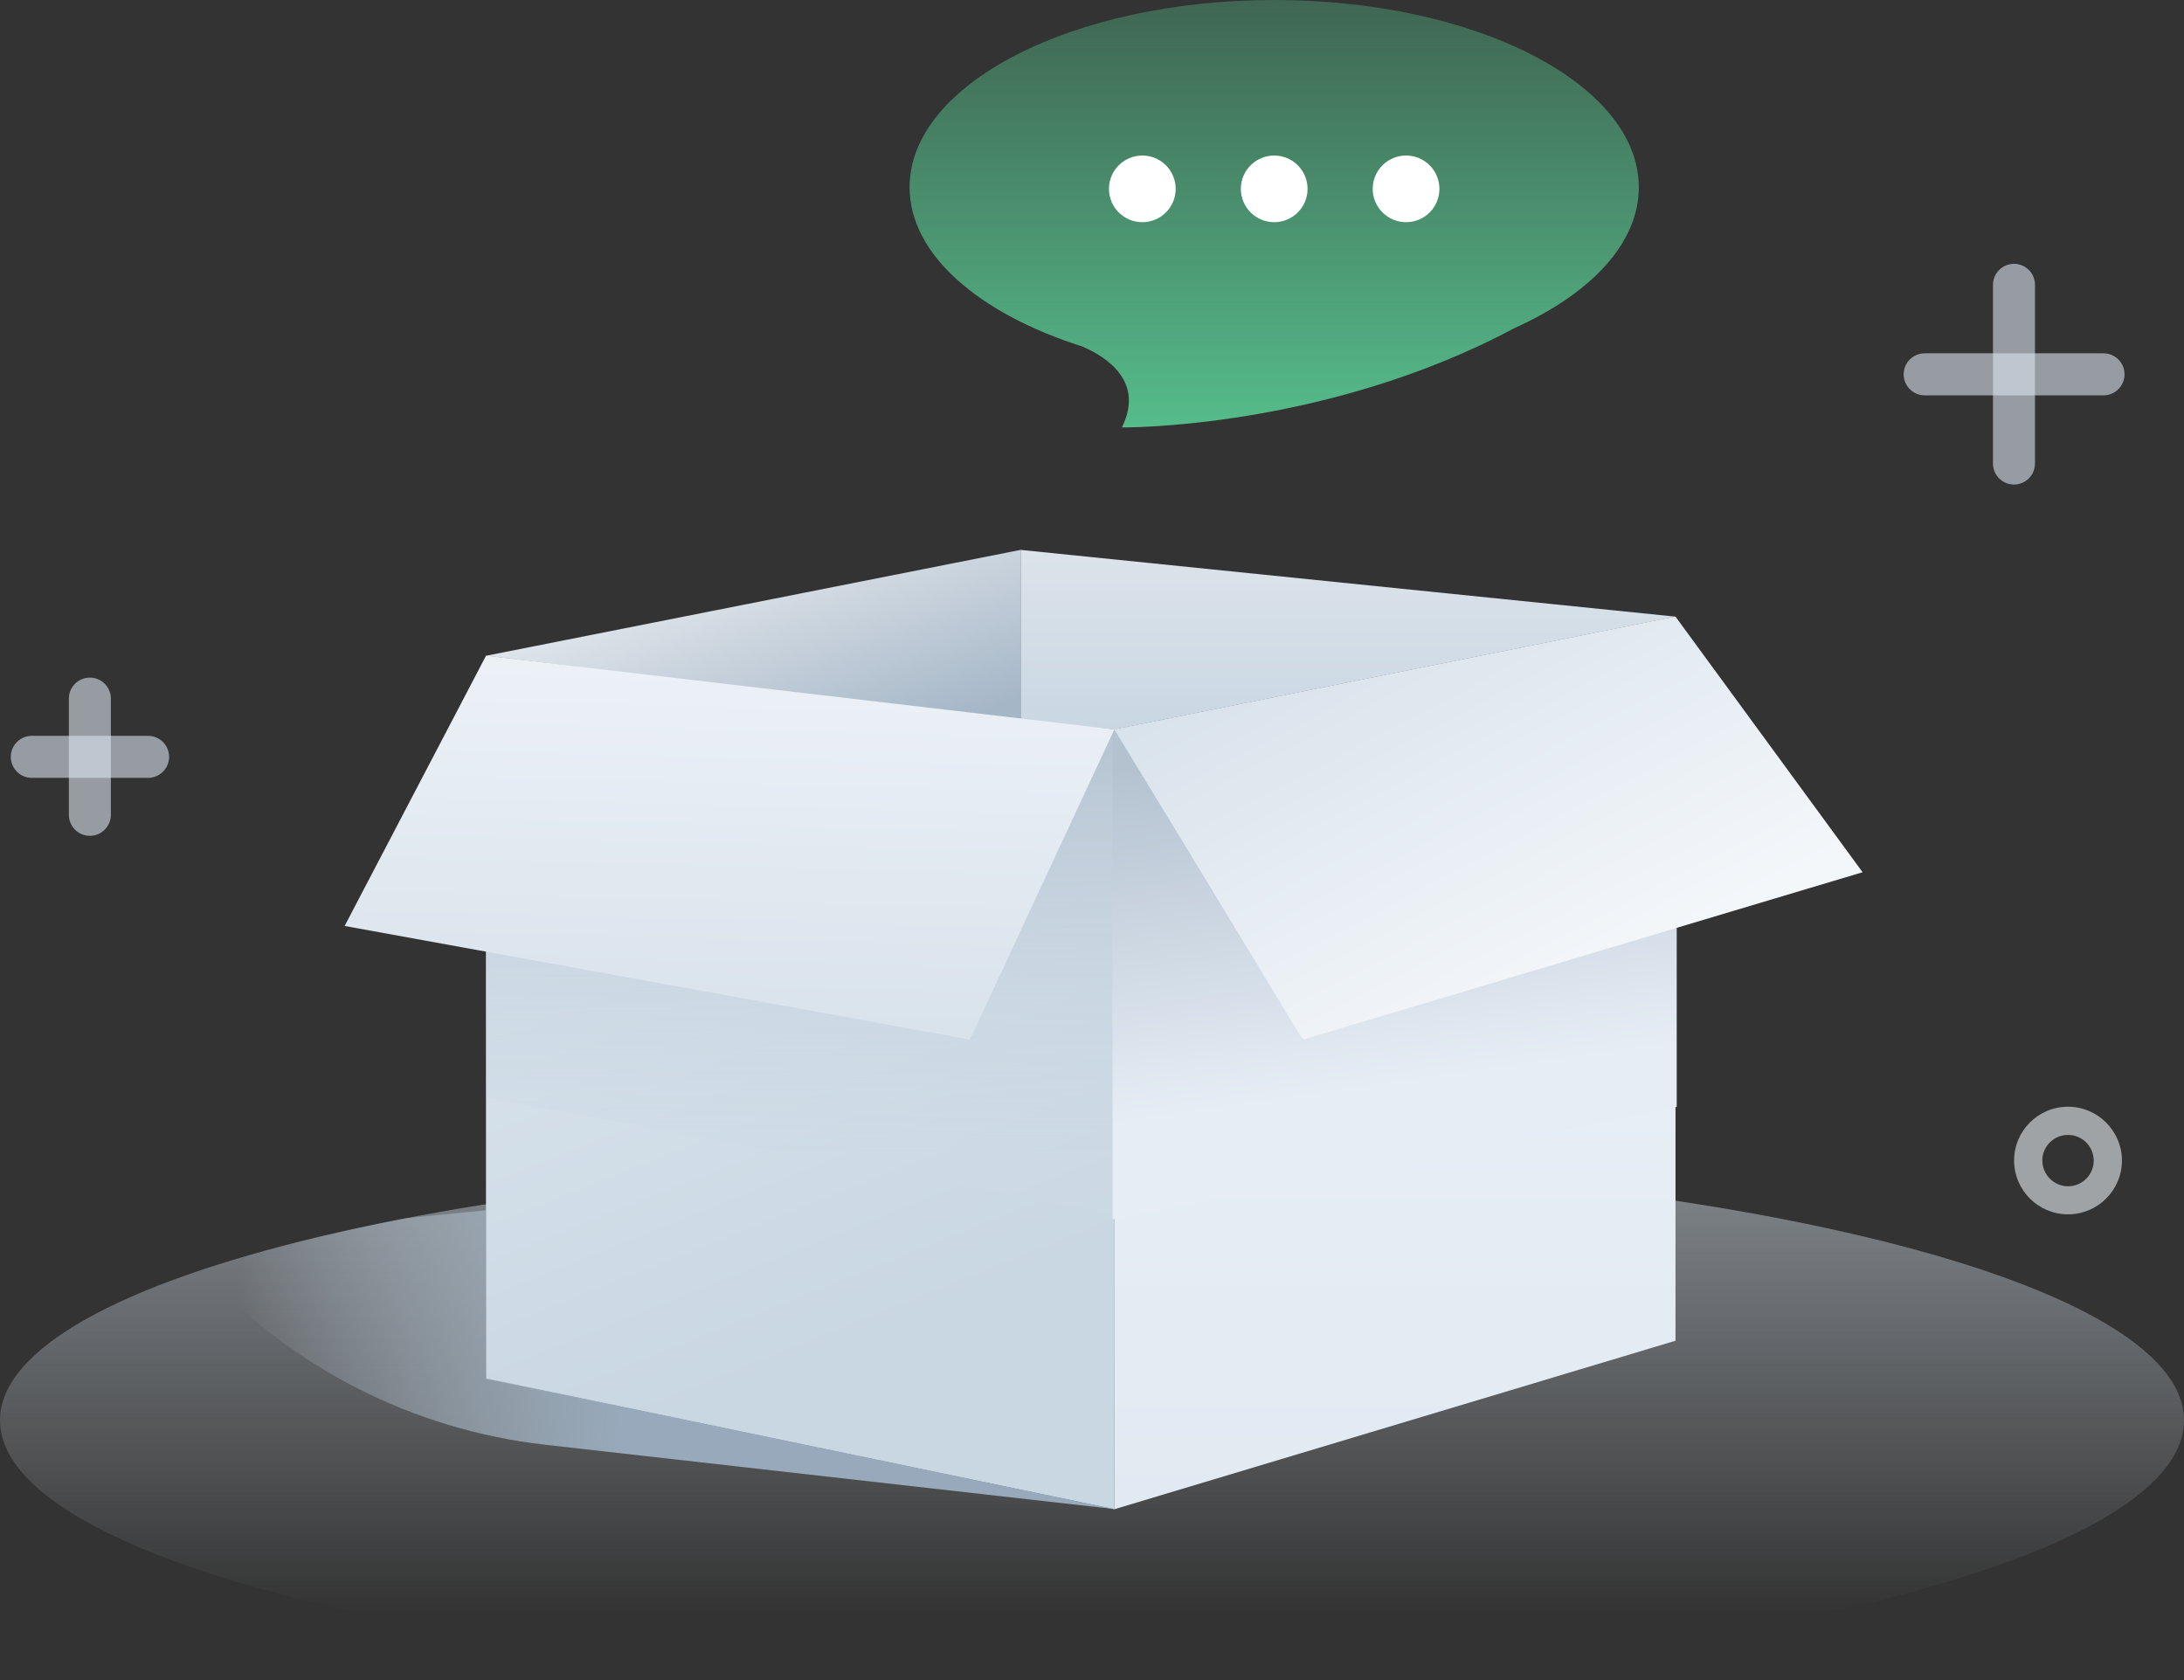 <svg width="104" height="80" viewBox="0 0 104 80" fill="none" xmlns="http://www.w3.org/2000/svg">
<rect x="0" y="0" width="104" height="80" fill="#333333" stroke="none"/>
<path opacity="0.79" d="M52 80C80.719 80 104 74.462 104 67.631C104 60.8 80.719 55.262 52 55.262C23.281 55.262 0 60.8 0 67.631C0 74.462 23.281 80 52 80Z" fill="url(#paint0_linear_3521_14029)"/>
<path opacity="0.6" d="M98.478 54.042C99.15 54.042 99.701 54.586 99.701 55.265C99.701 55.936 99.156 56.487 98.478 56.487C97.799 56.487 97.254 55.929 97.254 55.258C97.254 54.586 97.799 54.042 98.478 54.042ZM98.478 52.699C97.059 52.699 95.91 53.848 95.91 55.258C95.91 56.675 97.059 57.823 98.478 57.823C99.896 57.823 101.045 56.675 101.045 55.258C101.039 53.848 99.889 52.699 98.478 52.699Z" fill="#E8EEF4"/>
<path d="M53.063 34.735V71.867L23.142 65.651V31.227L53.063 34.735Z" fill="url(#paint1_linear_3521_14029)"/>
<path fill-rule="evenodd" clip-rule="evenodd" d="M9.604 60.467C13.858 65.112 19.663 68.083 25.963 68.795L53.077 71.858L23.131 65.625V57.629L19.309 58.011C15.625 58.721 12.356 59.547 9.604 60.467Z" fill="url(#paint2_linear_3521_14029)"/>
<path d="M46.304 49.257L53.164 34.266V57.824L23.152 52.255V44.974L46.304 49.257Z" fill="url(#paint3_linear_3521_14029)"/>
<path d="M53.063 34.734V71.866L79.786 63.841V29.363L53.063 34.734Z" fill="url(#paint4_linear_3521_14029)"/>
<path d="M61.97 49.414L52.981 34.504V58.062L79.844 52.707L79.844 44.17L61.97 49.414Z" fill="url(#paint5_linear_3521_14029)"/>
<path d="M23.142 31.226L48.6 26.184V34.299L23.142 31.226Z" fill="url(#paint6_linear_3521_14029)"/>
<path d="M48.6 26.184V34.299L53.063 34.734L79.785 29.363L48.6 26.184Z" fill="url(#paint7_linear_3521_14029)"/>
<path d="M23.142 31.227L16.411 44.092L46.188 49.501L53.063 34.735L23.142 31.227Z" fill="url(#paint8_linear_3521_14029)"/>
<path d="M53.063 34.734L79.786 29.363L88.695 41.533L62.063 49.5L53.063 34.734Z" fill="url(#paint9_linear_3521_14029)"/>
<path fill-rule="evenodd" clip-rule="evenodd" d="M72.123 15.621C75.749 13.986 78.038 11.589 78.038 8.917C78.038 3.992 70.264 0 60.676 0C51.087 0 43.314 3.992 43.314 8.917C43.314 12.121 46.605 14.93 51.545 16.502C52.737 17.018 54.494 18.185 53.424 20.353C53.424 20.353 63.07 20.458 72.123 15.621Z" fill="url(#paint10_linear_3521_14029)"/>
<path d="M54.397 10.58C55.274 10.58 55.985 9.87 55.985 8.993C55.985 8.117 55.274 7.406 54.397 7.406C53.519 7.406 52.808 8.117 52.808 8.993C52.808 9.87 53.519 10.58 54.397 10.58Z" fill="white"/>
<path d="M60.676 10.58C61.553 10.58 62.265 9.87 62.265 8.993C62.265 8.117 61.553 7.406 60.676 7.406C59.799 7.406 59.088 8.117 59.088 8.993C59.088 9.87 59.799 10.58 60.676 10.58Z" fill="white"/>
<path d="M66.956 10.58C67.833 10.58 68.544 9.87 68.544 8.993C68.544 8.117 67.833 7.406 66.956 7.406C66.079 7.406 65.367 8.117 65.367 8.993C65.367 9.87 66.079 10.58 66.956 10.58Z" fill="white"/>
<path opacity="0.6" d="M91.65 17.824H100.168" stroke="#D9E3ED" stroke-width="2" stroke-miterlimit="10" stroke-linecap="round"/>
<path opacity="0.6" d="M1.514 36.039H7.053" stroke="#D9E3ED" stroke-width="2" stroke-miterlimit="10" stroke-linecap="round"/>
<path opacity="0.6" d="M95.904 13.562V22.072" stroke="#D9E3ED" stroke-width="2" stroke-miterlimit="10" stroke-linecap="round"/>
<path opacity="0.6" d="M4.279 33.266V38.799" stroke="#D9E3ED" stroke-width="2" stroke-miterlimit="10" stroke-linecap="round"/>
<defs>
<linearGradient id="paint0_linear_3521_14029" x1="52.002" y1="76.901" x2="52.002" y2="41.517" gradientUnits="userSpaceOnUse">
<stop stop-color="#E4EEF9" stop-opacity="0"/>
<stop offset="1" stop-color="#C9D7E3"/>
</linearGradient>
<linearGradient id="paint1_linear_3521_14029" x1="48.876" y1="60.825" x2="23.195" y2="-3.441" gradientUnits="userSpaceOnUse">
<stop stop-color="#C9D7E3"/>
<stop offset="1" stop-color="#F5F8FB"/>
</linearGradient>
<linearGradient id="paint2_linear_3521_14029" x1="41.754" y1="66.003" x2="11.204" y2="64.17" gradientUnits="userSpaceOnUse">
<stop offset="0.396" stop-color="#97A9BA"/>
<stop offset="1" stop-color="#CBD9E4" stop-opacity="0"/>
</linearGradient>
<linearGradient id="paint3_linear_3521_14029" x1="38.158" y1="34.266" x2="38.158" y2="54.825" gradientUnits="userSpaceOnUse">
<stop stop-color="#B4C2D0"/>
<stop offset="1" stop-color="#CBD9E4" stop-opacity="0.17"/>
</linearGradient>
<linearGradient id="paint4_linear_3521_14029" x1="66.424" y1="29.363" x2="66.424" y2="71.866" gradientUnits="userSpaceOnUse">
<stop stop-color="#EEF3F8"/>
<stop offset="1" stop-color="#E1EAF2"/>
</linearGradient>
<linearGradient id="paint5_linear_3521_14029" x1="67.987" y1="34.504" x2="70.36" y2="51.108" gradientUnits="userSpaceOnUse">
<stop stop-color="#B4C2D0"/>
<stop offset="1" stop-color="#E6EDF5"/>
</linearGradient>
<linearGradient id="paint6_linear_3521_14029" x1="36.014" y1="25.7" x2="39.866" y2="36.41" gradientUnits="userSpaceOnUse">
<stop stop-color="#E3E8ED"/>
<stop offset="1" stop-color="#A5B6C7"/>
</linearGradient>
<linearGradient id="paint7_linear_3521_14029" x1="64.193" y1="26.184" x2="64.193" y2="34.734" gradientUnits="userSpaceOnUse">
<stop stop-color="#DCE3EA"/>
<stop offset="1" stop-color="#C9D7E3"/>
</linearGradient>
<linearGradient id="paint8_linear_3521_14029" x1="40.73" y1="63.394" x2="41.586" y2="30.842" gradientUnits="userSpaceOnUse">
<stop stop-color="#C9D7E3"/>
<stop offset="1" stop-color="#EDF2F7"/>
</linearGradient>
<linearGradient id="paint9_linear_3521_14029" x1="55.327" y1="19.952" x2="70.856" y2="49.513" gradientUnits="userSpaceOnUse">
<stop stop-color="#C9D7E3"/>
<stop offset="1" stop-color="#F4F7FA"/>
</linearGradient>
<linearGradient id="paint10_linear_3521_14029" x1="60.676" y1="0" x2="60.676" y2="20.353" gradientUnits="userSpaceOnUse">
<stop stop-color="#55BC8A" stop-opacity="0.37"/>
<stop offset="1" stop-color="#55BC8A"/>
</linearGradient>
</defs>
</svg>
